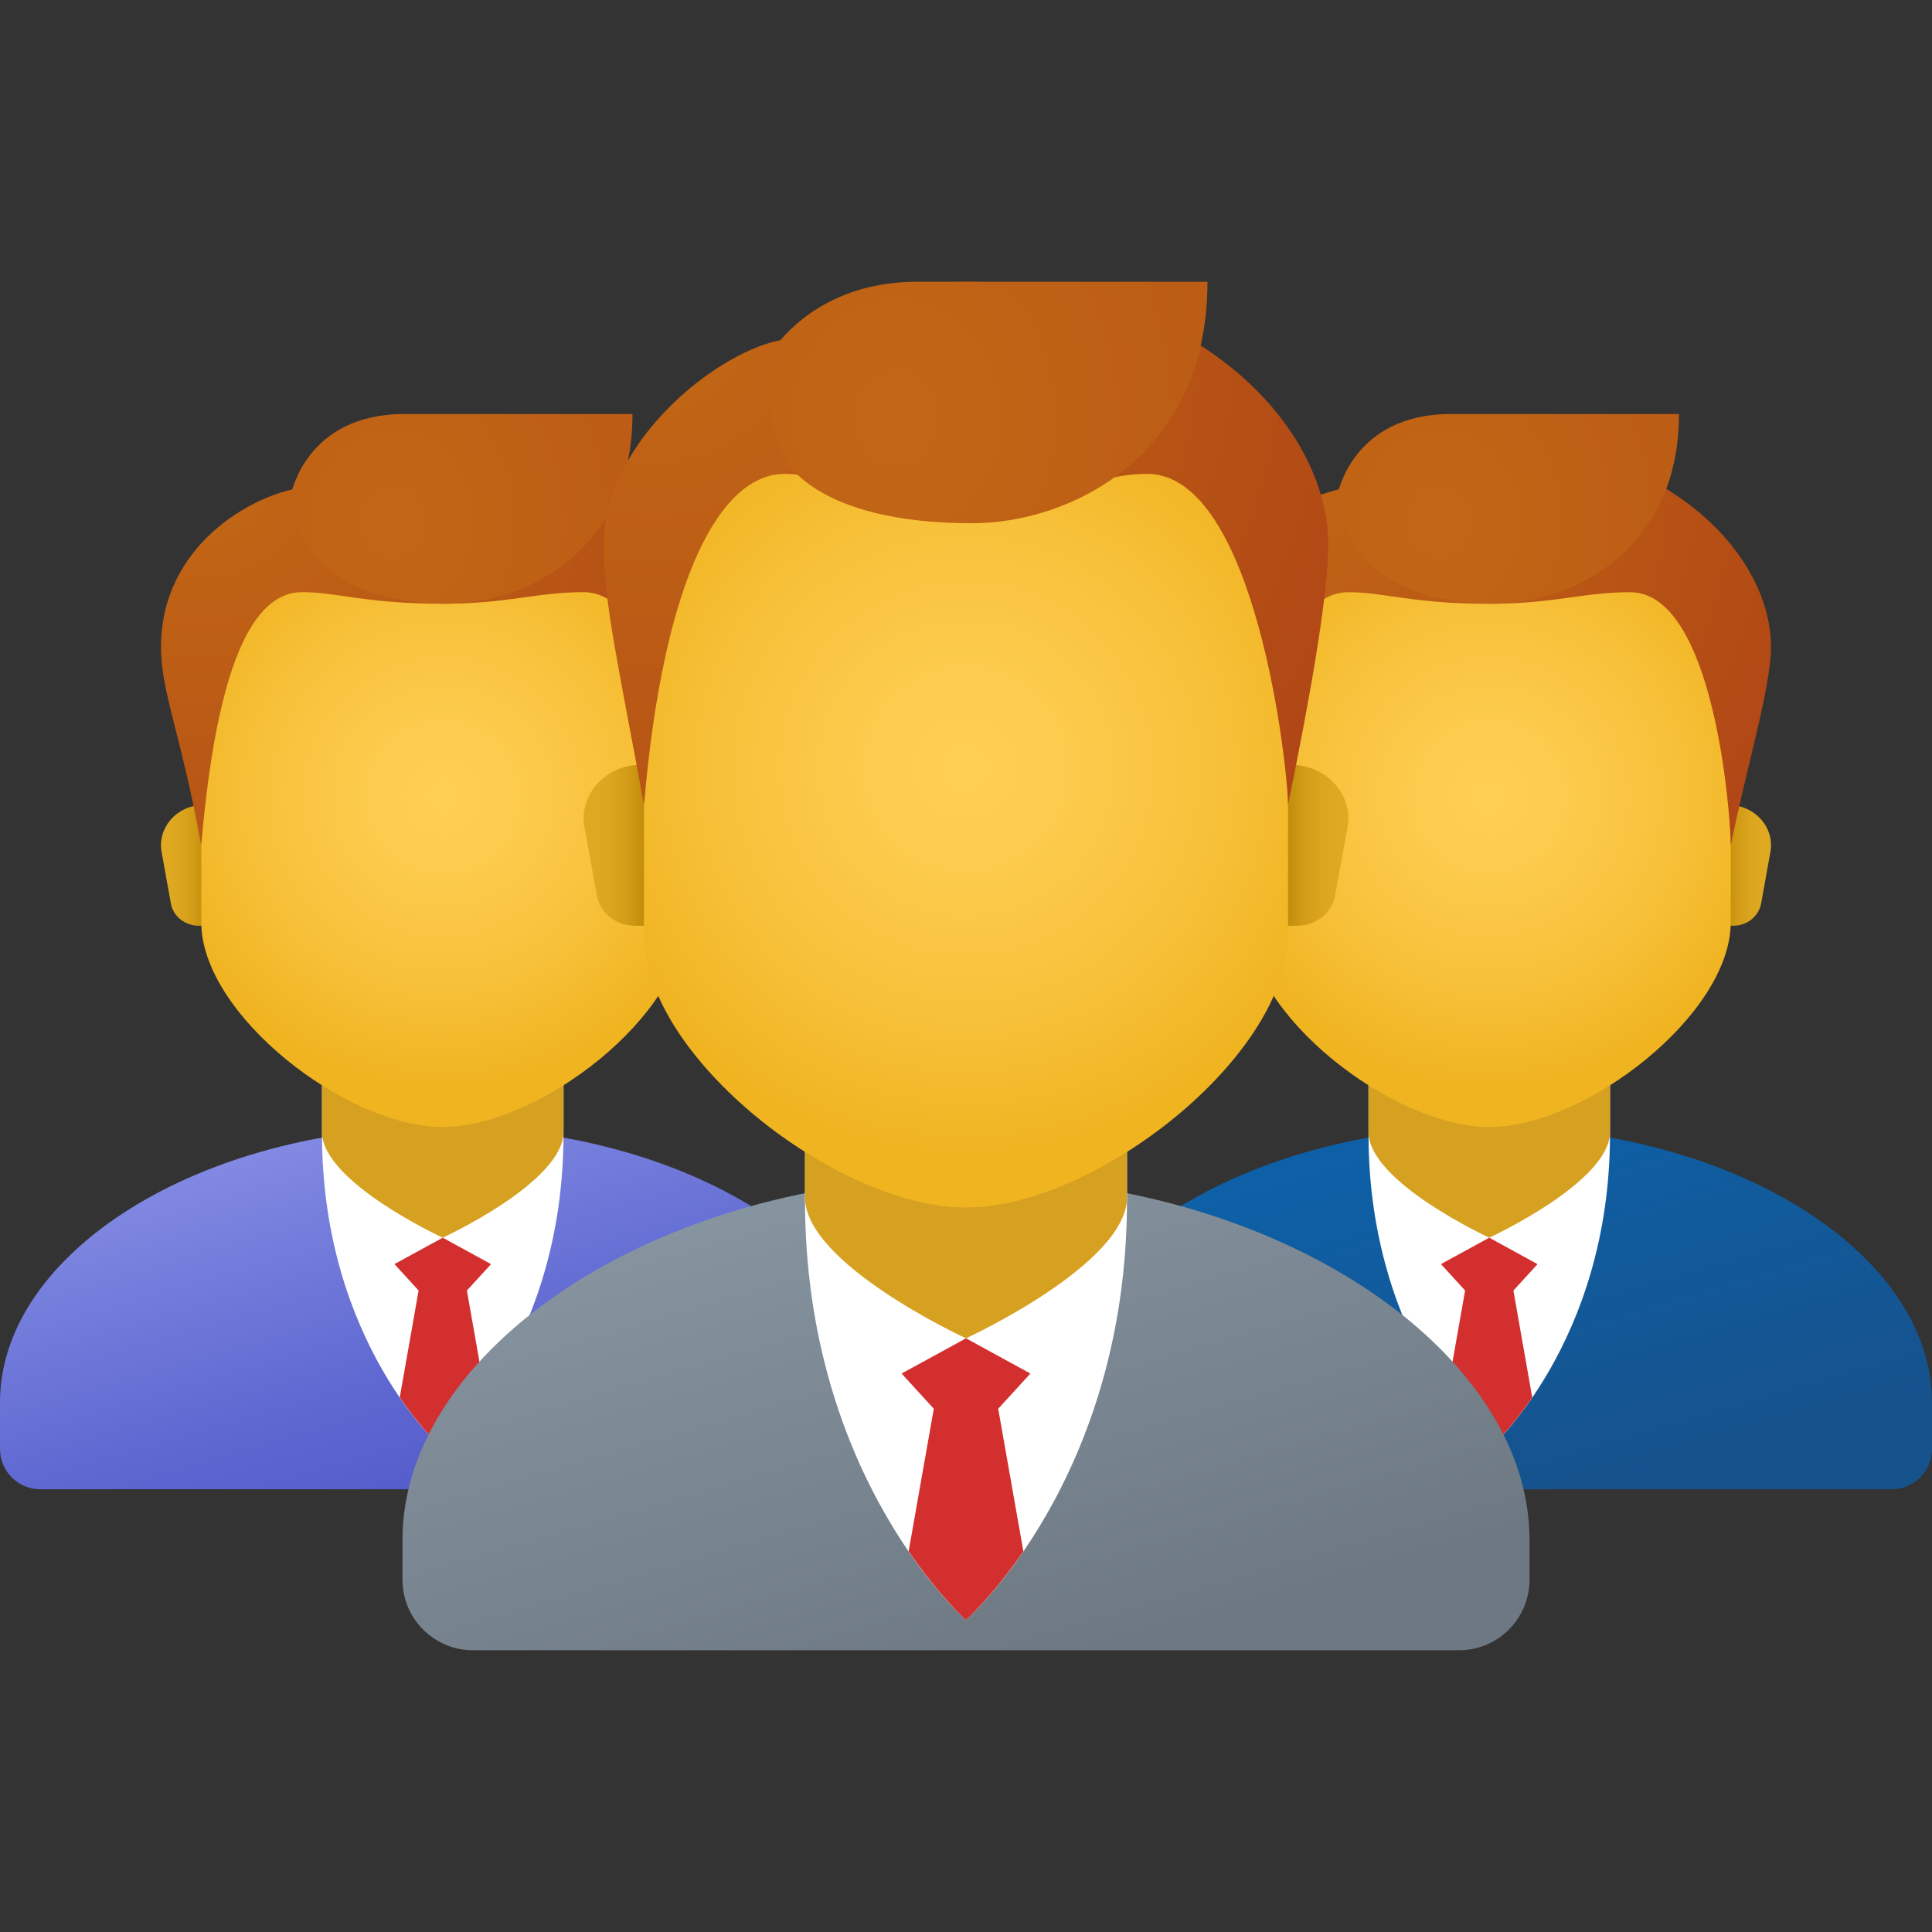 <svg xmlns="http://www.w3.org/2000/svg" viewBox="0 0 48 48"><rect x="0" y="0" width="48" height="48" fill="#333333" stroke="none"/><linearGradient id="kUREnzE4mfEo_DLkGPSxca" x1="34.785" x2="37.708" y1="27.574" y2="37.627" gradientUnits="userSpaceOnUse"><stop offset="0" stop-color="#0d61a9"/><stop offset="1" stop-color="#16528c"/></linearGradient><path fill="url(#kUREnzE4mfEo_DLkGPSxca)" d="M37,28c-6.075,0-11,3.151-11,6.839V36c0,0.552,0.448,1,1,1h20c0.552,0,1-0.448,1-1v-1.161	C48,31.151,43.075,28,37,28z"/><path fill="#fff" d="M40,28.177C40,33.369,37,36,37,36s-3-2.631-3-7.823c0-1.731,0-2.677,0-2.677h6	C40,25.5,40,26.446,40,28.177z"/><path fill="#d6a121" d="M40,28.125c0,1.245-3,2.625-3,2.625s-3-1.38-3-2.625c0-1.731,0-4.617,0-4.617h6	C40,23.508,40,26.394,40,28.125z"/><linearGradient id="kUREnzE4mfEo_DLkGPSxcb" x1="42.945" x2="43.834" y1="21.5" y2="21.5" gradientUnits="userSpaceOnUse"><stop offset="0" stop-color="#c48f0c"/><stop offset=".251" stop-color="#d19b16"/><stop offset=".619" stop-color="#dca51f"/><stop offset="1" stop-color="#e0a922"/></linearGradient><path fill="url(#kUREnzE4mfEo_DLkGPSxcb)" d="M42.944,20h-0.352v3h0.469c0.343,0,0.636-0.234,0.694-0.555l0.23-1.277	C44.094,20.557,43.598,20,42.944,20z"/><linearGradient id="kUREnzE4mfEo_DLkGPSxcc" x1="-495.055" x2="-494.166" y1="21.5" y2="21.5" gradientTransform="matrix(-1 0 0 1 -464 0)" gradientUnits="userSpaceOnUse"><stop offset="0" stop-color="#c48f0c"/><stop offset=".251" stop-color="#d19b16"/><stop offset=".619" stop-color="#dca51f"/><stop offset="1" stop-color="#e0a922"/></linearGradient><path fill="url(#kUREnzE4mfEo_DLkGPSxcc)" d="M31.056,20h0.352v3h-0.469c-0.343,0-0.636-0.234-0.694-0.555l-0.23-1.277	C29.906,20.557,30.402,20,31.056,20z"/><radialGradient id="kUREnzE4mfEo_DLkGPSxcd" cx="25.355" cy="61.656" r="9.415" gradientTransform="translate(17.65 -27.253) scale(.763)" gradientUnits="userSpaceOnUse"><stop offset="0" stop-color="#ffcf54"/><stop offset=".261" stop-color="#fdcb4d"/><stop offset=".639" stop-color="#f7c13a"/><stop offset="1" stop-color="#f0b421"/></radialGradient><path fill="url(#kUREnzE4mfEo_DLkGPSxcd)" d="M37,11.6c-2.961,0-6,0.45-6,6.85c0,0.512,0,3.918,0,4.465C31,25.2,34.6,28,37,28	s6-2.8,6-5.085c0-0.547,0-3.953,0-4.465C43,12.05,39.961,11.6,37,11.6z"/><radialGradient id="kUREnzE4mfEo_DLkGPSxce" cx="20.678" cy="52.105" r="21.824" gradientTransform="matrix(.822 0 0 .799 14.008 -29.884)" gradientUnits="userSpaceOnUse"><stop offset="0" stop-color="#c26715"/><stop offset=".508" stop-color="#b85515"/><stop offset="1" stop-color="#ad3f16"/></radialGradient><path fill="url(#kUREnzE4mfEo_DLkGPSxce)" d="M37,11c-3.048,0-3.5,1.114-3.5,1.114c-1.239,0.178-3.5,1.441-3.5,3.96	c0,1.125,0.486,2.12,1,4.927c0.382-4.455,1.274-6.288,2.5-6.288c0.887,0,1.591,0.288,3.5,0.288c1.612,0,2.333-0.288,3.5-0.288	c2.1,0,2.5,5.586,2.5,6.288c0.421-2.049,1-3.943,1-4.927C44,13.739,41.346,11,37,11z"/><radialGradient id="kUREnzE4mfEo_DLkGPSxcf" cx="22.599" cy="53.124" r="24.888" gradientTransform="matrix(.801 0 0 .914 17.652 -35.605)" gradientUnits="userSpaceOnUse"><stop offset="0" stop-color="#c26715"/><stop offset=".508" stop-color="#b85515"/><stop offset="1" stop-color="#ad3f16"/></radialGradient><path fill="url(#kUREnzE4mfEo_DLkGPSxcf)" d="M36.044,10.286c-2.444,0-2.811,1.992-2.811,1.992C33.203,13.188,33.997,15,37.122,15	c1.887,0,4.592-1.284,4.592-4.714C41.714,10.286,40.321,10.286,36.044,10.286z"/><path fill="#d32f2f" d="M35.8,31.406l0.6,0.656l-0.468,2.656C36.512,35.566,37,36,37,36s0.488-0.434,1.068-1.281L37.6,32.063	l0.6-0.656L37,30.75L35.8,31.406z"/><linearGradient id="kUREnzE4mfEo_DLkGPSxcg" x1="8.785" x2="11.708" y1="27.574" y2="37.627" gradientUnits="userSpaceOnUse"><stop offset="0" stop-color="#838be3"/><stop offset=".623" stop-color="#6069d1"/><stop offset="1" stop-color="#5059c9"/></linearGradient><path fill="url(#kUREnzE4mfEo_DLkGPSxcg)" d="M11,28c-6.075,0-11,3.151-11,6.839V36c0,0.552,0.448,1,1,1h20c0.552,0,1-0.448,1-1v-1.161	C22,31.151,17.075,28,11,28z"/><path fill="#fff" d="M14,28.177C14,33.369,11,36,11,36s-3-2.631-3-7.823C8,26.446,8,25.5,8,25.5h6	C14,25.5,14,26.446,14,28.177z"/><path fill="#d6a121" d="M14,28.125c0,1.245-3,2.625-3,2.625s-3-1.38-3-2.625c0-1.731,0-4.617,0-4.617h6	C14,23.508,14,26.394,14,28.125z"/><linearGradient id="kUREnzE4mfEo_DLkGPSxch" x1="16.945" x2="17.834" y1="21.5" y2="21.5" gradientUnits="userSpaceOnUse"><stop offset="0" stop-color="#c48f0c"/><stop offset=".251" stop-color="#d19b16"/><stop offset=".619" stop-color="#dca51f"/><stop offset="1" stop-color="#e0a922"/></linearGradient><path fill="url(#kUREnzE4mfEo_DLkGPSxch)" d="M16.944,20h-0.352v3h0.469c0.343,0,0.636-0.234,0.694-0.555l0.23-1.277	C18.094,20.557,17.598,20,16.944,20z"/><linearGradient id="kUREnzE4mfEo_DLkGPSxci" x1="-469.055" x2="-468.166" y1="21.5" y2="21.5" gradientTransform="matrix(-1 0 0 1 -464 0)" gradientUnits="userSpaceOnUse"><stop offset="0" stop-color="#c48f0c"/><stop offset=".251" stop-color="#d19b16"/><stop offset=".619" stop-color="#dca51f"/><stop offset="1" stop-color="#e0a922"/></linearGradient><path fill="url(#kUREnzE4mfEo_DLkGPSxci)" d="M5.056,20h0.352v3H4.939c-0.343,0-0.636-0.234-0.694-0.555l-0.23-1.277	C3.906,20.557,4.402,20,5.056,20z"/><radialGradient id="kUREnzE4mfEo_DLkGPSxcj" cx="-8.714" cy="61.656" r="9.415" gradientTransform="translate(17.65 -27.253) scale(.763)" gradientUnits="userSpaceOnUse"><stop offset="0" stop-color="#ffcf54"/><stop offset=".261" stop-color="#fdcb4d"/><stop offset=".639" stop-color="#f7c13a"/><stop offset="1" stop-color="#f0b421"/></radialGradient><path fill="url(#kUREnzE4mfEo_DLkGPSxcj)" d="M11,11.6c-2.961,0-6,0.45-6,6.85c0,0.512,0,3.918,0,4.465C5,25.2,8.6,28,11,28s6-2.8,6-5.085	c0-0.547,0-3.953,0-4.465C17,12.05,13.961,11.6,11,11.6z"/><radialGradient id="kUREnzE4mfEo_DLkGPSxck" cx="-10.94" cy="52.105" r="21.824" gradientTransform="matrix(.822 0 0 .799 14.008 -29.884)" gradientUnits="userSpaceOnUse"><stop offset="0" stop-color="#c26715"/><stop offset=".508" stop-color="#b85515"/><stop offset="1" stop-color="#ad3f16"/></radialGradient><path fill="url(#kUREnzE4mfEo_DLkGPSxck)" d="M11,11c-3.048,0-3.5,1.114-3.5,1.114C6.261,12.291,4,13.554,4,16.073	c0,1.125,0.486,2.12,1,4.927c0.382-4.455,1.274-6.288,2.5-6.288C8.387,14.712,9.091,15,11,15c1.612,0,2.333-0.288,3.5-0.288	c2.1,0,2.5,5.586,2.5,6.288c0.421-2.049,1-3.943,1-4.927C18,13.739,15.346,11,11,11z"/><radialGradient id="kUREnzE4mfEo_DLkGPSxcl" cx="-9.861" cy="53.124" r="24.888" gradientTransform="matrix(.801 0 0 .914 17.652 -35.605)" gradientUnits="userSpaceOnUse"><stop offset="0" stop-color="#c26715"/><stop offset=".508" stop-color="#b85515"/><stop offset="1" stop-color="#ad3f16"/></radialGradient><path fill="url(#kUREnzE4mfEo_DLkGPSxcl)" d="M10.044,10.286c-2.444,0-2.811,1.992-2.811,1.992C7.203,13.188,7.997,15,11.122,15	c1.887,0,4.592-1.284,4.592-4.714C15.714,10.286,14.321,10.286,10.044,10.286z"/><path fill="#d32f2f" d="M9.8,31.406l0.6,0.656l-0.468,2.656C10.512,35.566,11,36,11,36s0.488-0.434,1.068-1.281L11.6,32.063	l0.6-0.656L11,30.75L9.8,31.406z"/><linearGradient id="kUREnzE4mfEo_DLkGPSxcm" x1="21.17" x2="24.919" y1="28.757" y2="41.653" gradientUnits="userSpaceOnUse"><stop offset="0" stop-color="#8795a1"/><stop offset="1" stop-color="#6d7882"/></linearGradient><path fill="url(#kUREnzE4mfEo_DLkGPSxcm)" d="M24,29.25c-7.732,0-14,4.306-14,9v1c0,0.966,0.784,1.75,1.75,1.75h24.5	c0.966,0,1.75-0.784,1.75-1.75v-1C38,33.556,31.732,29.25,24,29.25z"/><path fill="#fff" d="M28,29.819c0,6.923-4,10.431-4,10.431s-4-3.507-4-10.431c0-2.308,0-3.569,0-3.569h8	C28,26.25,28,27.512,28,29.819z"/><path fill="#d6a121" d="M28,29.75c0,1.66-4,3.5-4,3.5s-4-1.84-4-3.5c0-2.308,0-6.156,0-6.156h8C28,23.594,28,27.442,28,29.75	z"/><linearGradient id="kUREnzE4mfEo_DLkGPSxcn" x1="32.068" x2="33.275" y1="21" y2="21" gradientUnits="userSpaceOnUse"><stop offset="0" stop-color="#c48f0c"/><stop offset=".251" stop-color="#d19b16"/><stop offset=".619" stop-color="#dca51f"/><stop offset="1" stop-color="#e0a922"/></linearGradient><path fill="url(#kUREnzE4mfEo_DLkGPSxcn)" d="M32.067,19H31.59v4h0.636c0.466,0,0.863-0.312,0.941-0.74l0.312-1.703	C33.628,19.743,32.954,19,32.067,19z"/><linearGradient id="kUREnzE4mfEo_DLkGPSxco" x1="-479.932" x2="-478.726" y1="21" y2="21" gradientTransform="matrix(-1 0 0 1 -464 0)" gradientUnits="userSpaceOnUse"><stop offset="0" stop-color="#c48f0c"/><stop offset=".251" stop-color="#d19b16"/><stop offset=".619" stop-color="#dca51f"/><stop offset="1" stop-color="#e0a922"/></linearGradient><path fill="url(#kUREnzE4mfEo_DLkGPSxco)" d="M15.933,19h0.477v4h-0.636c-0.466,0-0.863-0.312-0.941-0.74l-0.312-1.703	C14.372,19.743,15.046,19,15.933,19z"/><radialGradient id="kUREnzE4mfEo_DLkGPSxcp" cx="14.87" cy="63.784" r="10.866" gradientTransform="translate(10.89 -37.167) scale(.882)" gradientUnits="userSpaceOnUse"><stop offset="0" stop-color="#ffcf54"/><stop offset=".261" stop-color="#fdcb4d"/><stop offset=".639" stop-color="#f7c13a"/><stop offset="1" stop-color="#f0b421"/></radialGradient><path fill="url(#kUREnzE4mfEo_DLkGPSxcp)" d="M24,8.133c-3.948,0-8,0.6-8,9.133c0,0.683,0,5.224,0,5.954c0,3.046,4.8,6.78,8,6.78	s8-3.733,8-6.78c0-0.73,0-5.271,0-5.954C32,8.733,27.948,8.133,24,8.133z"/><radialGradient id="kUREnzE4mfEo_DLkGPSxcq" cx="6.381" cy="51.237" r="25.543" gradientTransform="matrix(.907 0 0 .882 10.515 -37.167)" gradientUnits="userSpaceOnUse"><stop offset="0" stop-color="#c26715"/><stop offset=".508" stop-color="#b85515"/><stop offset="1" stop-color="#ad3f16"/></radialGradient><path fill="url(#kUREnzE4mfEo_DLkGPSxcq)" d="M24,7c-3.918,0-4.5,1.432-4.5,1.432C17.907,8.66,15,10.929,15,13.523	c0,1.447,0.339,2.869,1,6.477c0.491-5.727,1.924-8.227,3.5-8.227c1.14,0,2.045,0.875,4.5,0.875c2.072,0,3-0.875,4.5-0.875	c2.7,0,3.5,7.324,3.5,8.227c0.541-2.634,1-5.213,1-6.477C33,10.522,29.588,7,24,7z"/><radialGradient id="kUREnzE4mfEo_DLkGPSxcr" cx="8.756" cy="53.442" r="29.228" gradientTransform="matrix(.883 0 0 1.008 14.533 -43.477)" gradientUnits="userSpaceOnUse"><stop offset="0" stop-color="#c26715"/><stop offset=".508" stop-color="#b85515"/><stop offset="1" stop-color="#ad3f16"/></radialGradient><path fill="url(#kUREnzE4mfEo_DLkGPSxcr)" d="M22.784,7C20,7,19,9,19,9c-0.038,1.159,0.48,2.364,0.48,2.364S20.178,13,24.156,13	C26.558,13,30,11.365,30,7C30,7,28.227,7,22.784,7z"/><path fill="#d32f2f" d="M22.4,34.125L23.2,35l-0.625,3.541C23.35,39.672,24,40.25,24,40.25s0.65-0.578,1.425-1.709L24.8,35	l0.8-0.875L24,33.25L22.4,34.125z"/></svg>